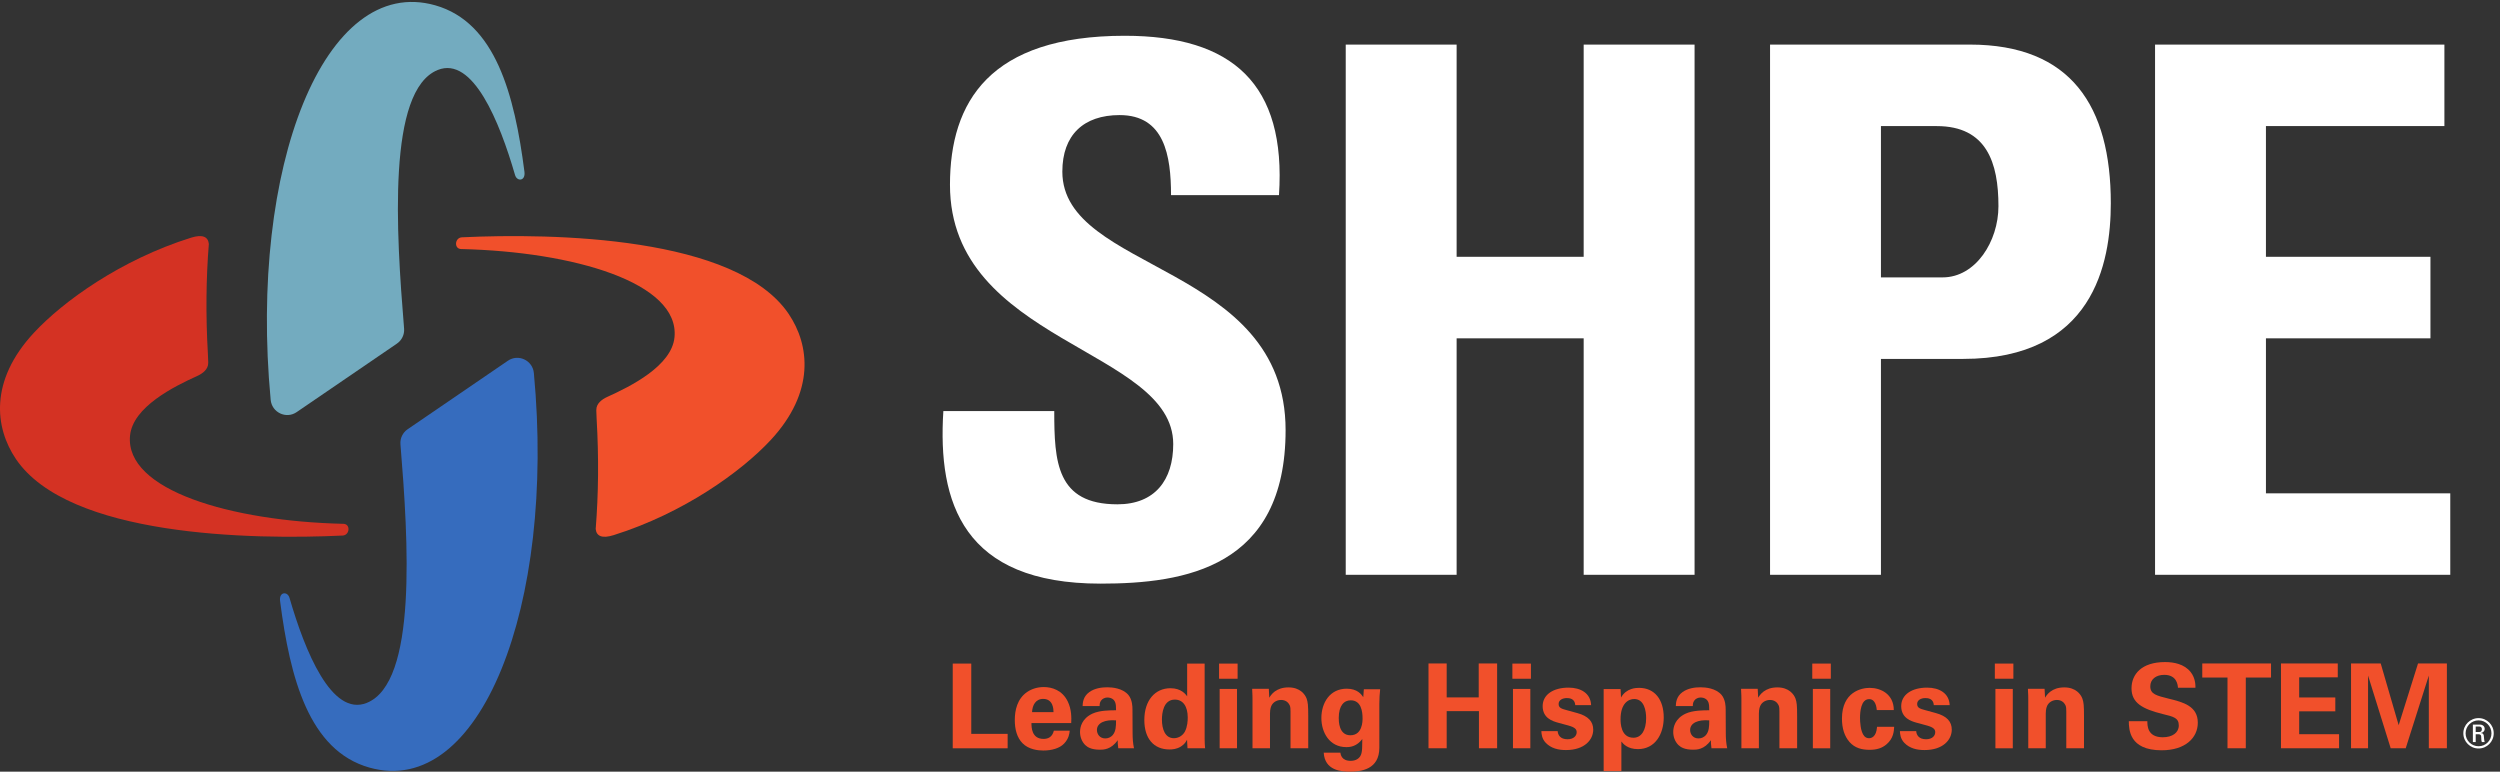 <?xml version="1.0" encoding="UTF-8" standalone="no"?>
<!-- Created with Inkscape (http://www.inkscape.org/) -->

<svg
   version="1.1"
   id="svg1"
   width="669.267"
   height="206.573"
   viewBox="0 0 669.267 206.573"
   sodipodi:docname="SHPE_Rlogo_horiz_RGB_DKBG.eps"
   xmlns:inkscape="http://www.inkscape.org/namespaces/inkscape"
   xmlns:sodipodi="http://sodipodi.sourceforge.net/DTD/sodipodi-0.dtd"
   xmlns="http://www.w3.org/2000/svg"
   xmlns:svg="http://www.w3.org/2000/svg">
  <rect x="0" y="0" width="669.267" height="206.573" fill="#333333" stroke="none"/>
  <defs
     id="defs1" />
  <sodipodi:namedview
     id="namedview1"
     pagecolor="#ffffff"
     bordercolor="#000000"
     borderopacity="0.25"
     inkscape:showpageshadow="2"
     inkscape:pageopacity="0.0"
     inkscape:pagecheckerboard="0"
     inkscape:deskcolor="#d1d1d1">
    <inkscape:page
       x="0"
       y="0"
       inkscape:label="1"
       id="page1"
       width="669.267"
       height="206.573"
       margin="0"
       bleed="0" />
  </sodipodi:namedview>
  <g
     id="g1"
     inkscape:groupmode="layer"
     inkscape:label="1">
    <g
       id="group-R5">
      <path
         id="path2"
         d="m 2215.18,378.422 c -276.43,0 -328.17,162.609 -316.35,347.387 h 223.22 c 0,-101.993 4.43,-187.727 127.12,-187.727 75.39,0 112.35,48.77 112.35,121.211 0,192.168 -449.38,203.992 -449.38,521.817 0,167.04 79.82,300.08 351.81,300.08 217.3,0 325.22,-97.56 310.43,-320.78 h -217.3 c 0,79.83 -13.3,161.13 -103.47,161.13 -72.43,0 -115.3,-39.91 -115.3,-113.82 0,-202.52 449.38,-184.78 449.38,-520.341 0,-276.438 -202.52,-308.957 -372.51,-308.957"
         style="fill:#ffffff;fill-opacity:1;fill-rule:nonzero;stroke:none"
         transform="matrix(0.133,0,0,-0.133,0,206.573)" />
      <path
         id="path3"
         d="m 3187.67,1036.25 v 427.2 h 223.22 V 396.172 H 3187.67 V 872.156 H 2931.94 V 396.172 H 2708.73 V 1463.45 h 223.21 v -427.2 h 255.73"
         style="fill:#ffffff;fill-opacity:1;fill-rule:nonzero;stroke:none"
         transform="matrix(0.133,0,0,-0.133,0,206.573)" />
      <path
         id="path4"
         d="m 3786.02,994.852 h 124.17 c 66.52,0 112.35,72.438 112.35,143.388 0,87.22 -23.65,161.13 -124.17,161.13 h -112.35 z m -223.21,468.598 h 402.08 c 204,0 283.82,-124.18 283.82,-319.3 0,-121.21 -35.48,-313.38 -297.13,-313.38 H 3786.02 V 396.172 H 3562.81 V 1463.45"
         style="fill:#ffffff;fill-opacity:1;fill-rule:nonzero;stroke:none"
         transform="matrix(0.133,0,0,-0.133,0,206.573)" />
      <path
         id="path5"
         d="M 4337.75,396.172 V 1463.45 h 582.42 v -164.08 h -359.21 v -263.12 h 331.13 V 872.156 H 4560.96 V 560.25 h 371.03 V 396.172 h -594.24"
         style="fill:#ffffff;fill-opacity:1;fill-rule:nonzero;stroke:none"
         transform="matrix(0.133,0,0,-0.133,0,206.573)" />
      <path
         id="path6"
         d="M 1917.69,217.5 H 1955 V 76.031 h 73.21 V 46.988 H 1917.69 V 217.5"
         style="fill:#f1502b;fill-opacity:1;fill-rule:nonzero;stroke:none"
         transform="matrix(0.133,0,0,-0.133,0,206.573)" />
      <path
         id="path7"
         d="m 2120.55,119.719 c 0,5.441 -0.48,26.703 -20.79,26.703 -15.35,0 -21.72,-12.75 -22.43,-26.703 z m -44.4,-21.95 c 0,-7.789 0,-31.879 24.32,-31.879 8.75,0 17.48,3.301 20.79,16.531 h 31.87 c -0.47,-5.684 -1.65,-15.832 -11.32,-25.98 -8.75,-9.211 -24.34,-13.93 -41.81,-13.93 -10.16,0 -29.52,1.879 -42.03,14.879 -10.87,11.328 -15.35,27.391 -15.35,46.507 0,19.383 4.72,42.524 24.79,56.454 9.21,6.136 20.55,9.918 33.54,9.918 17,0 37.31,-6.61 48.17,-28.821 8.04,-16.289 7.56,-33.769 7.08,-43.679 h -80.05"
         style="fill:#f1502b;fill-opacity:1;fill-rule:nonzero;stroke:none"
         transform="matrix(0.133,0,0,-0.133,0,206.573)" />
      <path
         id="path8"
         d="m 2207.94,83.832 c 0,-8.023 5.42,-17 17,-17 6.37,0 11.57,3.066 14.88,6.848 6.13,7.559 6.6,16.77 6.6,29.519 -22.43,1.883 -38.48,-5.199 -38.48,-19.367 z m 42.97,-36.844 c -1.17,7.32 -1.17,12.75 -1.17,16.301 -13.23,-19.129 -29.06,-19.129 -35.67,-19.129 -17.24,0 -25.03,4.961 -29.75,9.441 -7.08,7.09 -10.39,16.777 -10.39,26.219 0,9.441 3.31,26.91 25.27,37.071 14.64,6.621 35.66,6.621 47.22,6.621 0,7.789 -0.23,11.558 -1.65,15.808 -3.07,8.75 -12.28,9.918 -15.58,9.918 -4.96,0 -10.16,-2.117 -13.23,-6.609 -2.6,-4.008 -2.6,-7.789 -2.6,-10.617 h -34.24 c 0.24,6.379 0.95,19.129 13.47,28.097 10.86,7.801 24.79,9.68 36.12,9.68 9.92,0 30.7,-1.648 42.51,-15.348 8.03,-9.679 8.27,-23.851 8.27,-29.281 l 0.24,-47.941 c 0,-10.149 0.71,-20.309 2.83,-30.23 h -31.65"
         style="fill:#f1502b;fill-opacity:1;fill-rule:nonzero;stroke:none"
         transform="matrix(0.133,0,0,-0.133,0,206.573)" />
      <path
         id="path9"
         d="m 2362.85,67.301 c 10.16,0 18.42,6.141 22.2,13.469 5.19,9.91 5.67,22.2 5.67,28.09 0,23.379 -10.15,36.141 -25.98,36.141 -23.37,0 -25.97,-28.109 -25.97,-40.148 0,-19.832 6.6,-37.551 24.08,-37.551 z M 2389.54,217.5 h 35.19 V 66.352 c 0,-7.082 0.46,-14.871 0.94,-19.363 h -35.43 l -0.93,17.242 c -2.37,-4.242 -4.73,-8.742 -12.06,-13.461 -8.73,-5.668 -17.93,-6.129 -23.13,-6.129 -31.89,0 -50.78,21.949 -50.78,59.257 0,39.454 21.49,64.012 52.66,64.012 21.49,0 30.47,-12.039 33.54,-16.301 V 217.5"
         style="fill:#f1502b;fill-opacity:1;fill-rule:nonzero;stroke:none"
         transform="matrix(0.133,0,0,-0.133,0,206.573)" />
      <path
         id="path10"
         d="m 2454.95,166.488 h 34.96 V 46.988 h -34.96 z m -1.18,51.012 h 37.32 v -30.469 h -37.32 V 217.5"
         style="fill:#f1502b;fill-opacity:1;fill-rule:nonzero;stroke:none"
         transform="matrix(0.133,0,0,-0.133,0,206.573)" />
      <path
         id="path11"
         d="m 2521.08,145 c 0,0.469 0,13.461 -0.71,21.719 h 33.54 l 0.93,-17.938 c 3.31,5.43 12.76,20.778 38.74,20.778 23.38,0 33.3,-14.168 36.37,-22.438 2.59,-7.32 3.3,-13.449 3.3,-35.66 V 46.988 h -35.66 v 74.16 c 0,4.961 0,9.211 -1.89,12.981 -2.6,5.191 -8.03,10.152 -17,10.152 -7.56,0 -14.4,-3.531 -18.18,-9.211 -2.12,-3.058 -4.25,-8.961 -4.25,-18.179 V 46.988 h -35.19 V 145"
         style="fill:#f1502b;fill-opacity:1;fill-rule:nonzero;stroke:none"
         transform="matrix(0.133,0,0,-0.133,0,206.573)" />
      <path
         id="path12"
         d="m 2718.04,73.211 c 24.56,0 24.56,28.809 24.56,34 0,13.469 -2.6,36.371 -23.85,36.371 -13.23,0 -24.09,-10.16 -24.09,-35.652 0,-5.91 0,-34.719 23.38,-34.719 z m 59.98,92.57 c -0.95,-9.449 -1.65,-17.472 -1.65,-29.511 V 48.18 C 2776.37,4.238 2739.76,0 2716.85,0 c -17,0 -50.3,2.129 -52.43,38.25 h 33.55 c 0.47,-3.539 2.12,-16.531 20.78,-16.531 10.38,0 19.36,4.973 21.72,15.59 1.41,5.91 1.41,10.16 1.65,28.34 -11.1,-14.648 -23.61,-16.297 -32.11,-16.297 -34.24,0 -50.3,29.758 -50.3,58.578 0,30.218 16.76,59.031 51.01,59.031 21.72,0 29.75,-11.813 33.29,-17 l 1.18,15.82 h 32.83"
         style="fill:#f1502b;fill-opacity:1;fill-rule:nonzero;stroke:none"
         transform="matrix(0.133,0,0,-0.133,0,206.573)" />
      <path
         id="path13"
         d="m 2875.32,217.73 h 36.6 v -68.25 h 64.48 v 68.25 h 37.07 V 46.988 h -36.61 v 74.864 h -64.94 V 46.988 h -36.6 V 217.73"
         style="fill:#f1502b;fill-opacity:1;fill-rule:nonzero;stroke:none"
         transform="matrix(0.133,0,0,-0.133,0,206.573)" />
      <path
         id="path14"
         d="m 3045.35,166.488 h 34.95 V 46.988 h -34.95 z m -1.19,51.012 h 37.32 v -30.469 h -37.32 V 217.5"
         style="fill:#f1502b;fill-opacity:1;fill-rule:nonzero;stroke:none"
         transform="matrix(0.133,0,0,-0.133,0,206.573)" />
      <path
         id="path15"
         d="m 3135.33,81.469 c 0.47,-7.559 5.2,-16.289 19.83,-16.289 12.52,0 18.42,7.082 18.42,14.16 0,5.441 -2.83,9.691 -16.52,13.469 l -21.73,5.902 c -9.69,2.828 -30.23,8.738 -30.23,33.059 0,23.152 21.26,37.32 52.19,37.32 24.56,0 44.4,-11.34 45.35,-35.192 h -31.89 c -0.94,13.223 -11.56,14.172 -17,14.172 -9.44,0 -16.52,-4.488 -16.52,-11.8 0,-8.04 5.89,-9.7 16.28,-12.52 l 21.49,-5.91 c 21.73,-5.91 31.88,-17 31.88,-33.301 0,-20.551 -17.7,-41.098 -54.78,-41.098 -15.35,0 -29.99,3.309 -40.85,14.648 -7.8,8.262 -8.51,17.719 -8.75,23.379 h 32.83"
         style="fill:#f1502b;fill-opacity:1;fill-rule:nonzero;stroke:none"
         transform="matrix(0.133,0,0,-0.133,0,206.573)" />
      <path
         id="path16"
         d="m 3313.39,107.68 c 0,14.172 -3.54,38.5 -24.08,38.5 -11.34,0 -27.4,-8.508 -27.4,-40.621 0,-7.079 0.24,-37.309 25.98,-37.309 16.52,0 25.5,15.82 25.5,39.43 z m -51.48,58.582 0.95,-17.024 c 10.85,19.141 30.69,19.383 36.36,19.383 30.94,0 49.59,-23.152 49.59,-59.519 0,-33.762 -17.47,-63.762 -51.96,-63.762 -21.48,0 -30.22,11.34 -33.29,15.352 V 1.18 H 3227.9 V 166.262 h 34.01"
         style="fill:#f1502b;fill-opacity:1;fill-rule:nonzero;stroke:none"
         transform="matrix(0.133,0,0,-0.133,0,206.573)" />
      <path
         id="path17"
         d="m 3401.95,83.832 c 0,-8.023 5.43,-17 17,-17 6.38,0 11.58,3.066 14.89,6.848 6.13,7.559 6.6,16.77 6.6,29.519 -22.43,1.883 -38.49,-5.199 -38.49,-19.367 z m 42.98,-36.844 c -1.18,7.32 -1.18,12.75 -1.18,16.301 -13.22,-19.129 -29.05,-19.129 -35.67,-19.129 -17.23,0 -25.02,4.961 -29.74,9.441 -7.09,7.09 -10.39,16.777 -10.39,26.219 0,9.441 3.3,26.91 25.26,37.071 14.64,6.621 35.67,6.621 47.23,6.621 0,7.789 -0.24,11.558 -1.65,15.808 -3.07,8.75 -12.28,9.918 -15.59,9.918 -4.96,0 -10.15,-2.117 -13.22,-6.609 -2.6,-4.008 -2.6,-7.789 -2.6,-10.617 h -34.24 c 0.24,6.379 0.95,19.129 13.46,28.097 10.86,7.801 24.8,9.68 36.13,9.68 9.92,0 30.7,-1.648 42.5,-15.348 8.04,-9.679 8.27,-23.851 8.27,-29.281 l 0.24,-47.941 c 0,-10.149 0.71,-20.309 2.83,-30.23 h -31.64"
         style="fill:#f1502b;fill-opacity:1;fill-rule:nonzero;stroke:none"
         transform="matrix(0.133,0,0,-0.133,0,206.573)" />
      <path
         id="path18"
         d="m 3505.16,145 c 0,0.469 0,13.461 -0.72,21.719 h 33.54 l 0.93,-17.938 c 3.32,5.43 12.76,20.778 38.75,20.778 23.37,0 33.29,-14.168 36.36,-22.438 2.59,-7.32 3.3,-13.449 3.3,-35.66 V 46.988 h -35.66 v 74.16 c 0,4.961 0,9.211 -1.89,12.981 -2.59,5.191 -8.02,10.152 -17,10.152 -7.56,0 -14.4,-3.531 -18.18,-9.211 -2.13,-3.058 -4.25,-8.961 -4.25,-18.179 V 46.988 h -35.18 V 145"
         style="fill:#f1502b;fill-opacity:1;fill-rule:nonzero;stroke:none"
         transform="matrix(0.133,0,0,-0.133,0,206.573)" />
      <path
         id="path19"
         d="m 3648.97,166.488 h 34.95 V 46.988 h -34.95 z m -1.18,51.012 h 37.32 v -30.469 h -37.32 V 217.5"
         style="fill:#f1502b;fill-opacity:1;fill-rule:nonzero;stroke:none"
         transform="matrix(0.133,0,0,-0.133,0,206.573)" />
      <path
         id="path20"
         d="m 3777.67,123.969 c -0.46,4.261 -1.88,21.972 -15.35,21.972 -16.52,0 -18.41,-25.031 -18.41,-38.011 0,-6.629 0.71,-27.879 8.74,-36.621 3.3,-3.527 6.84,-4.008 9.44,-4.008 3.78,0 14.64,1.648 16.06,22.91 h 34.48 c -0.47,-9.223 -1.65,-23.621 -15.36,-35.18 -8.5,-7.332 -19.12,-11.109 -34,-11.109 -15.82,0 -29.76,3.547 -40.61,15.816 -10.4,12.043 -15.12,27.871 -15.12,46.992 0,54.329 39.91,61.891 55.73,61.891 22.2,0 48.41,-12.289 48.64,-44.652 h -34.24"
         style="fill:#f1502b;fill-opacity:1;fill-rule:nonzero;stroke:none"
         transform="matrix(0.133,0,0,-0.133,0,206.573)" />
      <path
         id="path21"
         d="m 3857.03,81.469 c 0.48,-7.559 5.2,-16.289 19.83,-16.289 12.52,0 18.43,7.082 18.43,14.16 0,5.441 -2.84,9.691 -16.53,13.469 l -21.73,5.902 c -9.68,2.828 -30.22,8.738 -30.22,33.059 0,23.152 21.25,37.32 52.19,37.32 24.55,0 44.4,-11.34 45.34,-35.192 h -31.89 c -0.94,13.223 -11.56,14.172 -16.99,14.172 -9.46,0 -16.55,-4.488 -16.55,-11.8 0,-8.04 5.91,-9.7 16.3,-12.52 l 21.5,-5.91 c 21.73,-5.91 31.88,-17 31.88,-33.301 0,-20.551 -17.71,-41.098 -54.78,-41.098 -15.35,0 -30,3.309 -40.86,14.648 -7.79,8.262 -8.51,17.719 -8.74,23.379 h 32.82"
         style="fill:#f1502b;fill-opacity:1;fill-rule:nonzero;stroke:none"
         transform="matrix(0.133,0,0,-0.133,0,206.573)" />
      <path
         id="path22"
         d="m 4016.44,166.488 h 34.96 V 46.988 h -34.96 z m -1.18,51.012 h 37.32 v -30.469 h -37.32 V 217.5"
         style="fill:#f1502b;fill-opacity:1;fill-rule:nonzero;stroke:none"
         transform="matrix(0.133,0,0,-0.133,0,206.573)" />
      <path
         id="path23"
         d="m 4082.57,145 c 0,0.469 0,13.461 -0.71,21.719 h 33.54 l 0.94,-17.938 c 3.31,5.43 12.75,20.778 38.73,20.778 23.38,0 33.3,-14.168 36.37,-22.438 2.59,-7.32 3.3,-13.449 3.3,-35.66 V 46.988 h -35.66 v 74.16 c 0,4.961 0,9.211 -1.88,12.981 -2.6,5.191 -8.04,10.152 -17.01,10.152 -7.55,0 -14.4,-3.531 -18.18,-9.211 -2.13,-3.058 -4.25,-8.961 -4.25,-18.179 V 46.988 h -35.19 V 145"
         style="fill:#f1502b;fill-opacity:1;fill-rule:nonzero;stroke:none"
         transform="matrix(0.133,0,0,-0.133,0,206.573)" />
      <path
         id="path24"
         d="m 4322.27,101.539 c 0,-8.02 -0.47,-32.348 30.94,-32.348 19.84,0 32.35,9.438 32.35,23.848 0,15.121 -10.63,17.723 -32.35,22.91 -40.62,10.16 -62.82,22.199 -62.82,51.711 0,28.11 20.08,52.899 67.54,52.899 17.71,0 38.73,-4 51.47,-20.071 9.69,-12.277 9.69,-25.968 9.69,-31.636 h -35.18 c -0.47,5.898 -2.37,25.968 -27.64,25.968 -17,0 -28.1,-9.211 -28.1,-23.14 0,-15.809 12.52,-18.66 37.08,-24.801 29.51,-7.078 58.57,-15.109 58.57,-48.398 0,-30.699 -25.51,-55.5 -72.75,-55.5 -65.41,0 -65.88,42.039 -66.11,58.559 h 37.31"
         style="fill:#f1502b;fill-opacity:1;fill-rule:nonzero;stroke:none"
         transform="matrix(0.133,0,0,-0.133,0,206.573)" />
      <path
         id="path25"
         d="m 4483.57,189.391 h -50.77 v 28.339 h 138.38 v -28.339 h -50.77 V 46.988 h -36.84 V 189.391"
         style="fill:#f1502b;fill-opacity:1;fill-rule:nonzero;stroke:none"
         transform="matrix(0.133,0,0,-0.133,0,206.573)" />
      <path
         id="path26"
         d="m 4591.26,217.73 h 114.3 v -27.871 h -77.69 v -40.621 h 72.73 v -27.867 h -72.73 V 75.34 h 80.28 V 46.988 H 4591.26 V 217.73"
         style="fill:#f1502b;fill-opacity:1;fill-rule:nonzero;stroke:none"
         transform="matrix(0.133,0,0,-0.133,0,206.573)" />
      <path
         id="path27"
         d="m 4732.24,217.73 h 59.75 l 36.13,-124.21 38.97,124.21 h 58.09 V 46.988 h -36.36 V 193.41 L 4842.29,46.988 h -30.22 L 4766.49,193.41 V 46.988 h -34.25 V 217.73"
         style="fill:#f1502b;fill-opacity:1;fill-rule:nonzero;stroke:none"
         transform="matrix(0.133,0,0,-0.133,0,206.573)" />
      <path
         id="path28"
         d="m 798.891,861.52 c 9.918,6.777 15.457,18.214 14.476,30.175 -15.988,194.785 -34.187,479.745 67.828,520.675 70.602,28.33 124.295,-103.8 155.475,-211.42 3.95,-13.63 21.41,-12.6 18.96,6.45 -20.05,155.89 -58.442,300.67 -179.509,335.07 -222.902,63.32 -375.387,-324.83 -331.308,-794.064 2.386,-25.468 31.148,-39.211 52.265,-24.777 L 798.891,861.52"
         style="fill:#73abbf;fill-opacity:1;fill-rule:nonzero;stroke:none"
         transform="matrix(0.133,0,0,-0.133,0,206.573)" />
      <path
         id="path29"
         d="M 820.512,689.195 C 810.598,682.418 805.059,670.984 806.039,659.02 822.023,464.23 840.227,179.27 738.211,138.352 667.605,110.02 613.914,242.141 582.727,349.762 578.781,363.391 561.316,362.371 563.77,343.32 583.828,187.43 622.215,42.641 743.281,8.25 c 222.91,-63.32 375.389,324.832 331.309,794.07 -2.39,25.461 -31.15,39.2 -52.26,24.766 L 820.512,689.195"
         style="fill:#366cbe;fill-opacity:1;fill-rule:nonzero;stroke:none"
         transform="matrix(0.133,0,0,-0.133,0,206.573)" />
      <path
         id="path30"
         d="m 691.289,498.801 c -226.055,5.301 -440.23,67.543 -429.547,177.601 5.582,57.618 88.274,98.743 134.973,119.864 11.543,5.222 22.531,13.742 22.394,26.386 0,0.227 0.039,0.567 0.039,0.813 -0.25,6.238 -0.476,12.09 -0.699,17.754 -4.461,76.98 -3.664,151.219 1.914,221.041 -1.48,14.52 -12.863,19.7 -35.925,12.46 C 243.379,1030.49 127.152,946.742 68.269,883.406 -21.941,786.363 -10.309,691.961 31.977,629.344 137.676,472.809 507.109,466.59 689.539,475.191 c 14.758,0.688 16.399,23.27 1.75,23.61"
         style="fill:#d43223;fill-opacity:1;fill-rule:nonzero;stroke:none"
         transform="matrix(0.133,0,0,-0.133,0,206.573)" />
      <path
         id="path31"
         d="m 928.113,1051.91 c 226.057,-5.29 440.237,-67.527 429.547,-177.59 -5.58,-57.625 -88.27,-98.75 -134.97,-119.871 -11.54,-5.222 -22.53,-13.738 -22.39,-26.386 0,-0.223 -0.04,-0.567 -0.04,-0.809 0.25,-6.242 0.47,-12.082 0.69,-17.754 4.47,-76.973 3.67,-151.223 -1.91,-221.051 1.49,-14.519 12.87,-19.687 35.93,-12.461 141.06,44.231 257.28,127.985 316.17,191.325 90.21,97.039 78.58,191.445 36.29,254.058 -105.7,156.539 -475.14,162.769 -657.563,154.159 -14.758,-0.7 -16.394,-23.28 -1.754,-23.62"
         style="fill:#f1502b;fill-opacity:1;fill-rule:nonzero;stroke:none"
         transform="matrix(0.133,0,0,-0.133,0,206.573)" />
      <path
         id="path32"
         d="m 4983.18,79.75 h 7.32 c 1.74,0 3.02,0.559 3.86,1.672 0.84,1.117 1.26,2.449 1.26,4.027 0,0.652 -0.07,1.281 -0.24,1.91 -0.17,0.621 -0.45,1.191 -0.86,1.711 -0.4,0.519 -0.93,0.93 -1.58,1.258 -0.65,0.32 -1.47,0.492 -2.44,0.492 h -7.32 z m 0,-20.25 h -5.69 v 35.219 h 13.98 c 1.68,0 3.15,-0.258 4.4,-0.777 1.25,-0.519 2.27,-1.172 3.09,-1.992 0.81,-0.801 1.41,-1.75 1.79,-2.801 0.38,-1.059 0.57,-2.129 0.57,-3.219 0,-2.059 -0.71,-3.809 -2.11,-5.281 -1.42,-1.457 -3.25,-2.41 -5.54,-2.848 v -0.16 c 1.08,-0.109 2,-0.32 2.76,-0.609 0.77,-0.312 1.39,-0.77 1.88,-1.43 0.49,-0.641 0.85,-1.512 1.09,-2.602 0.25,-1.078 0.4,-2.531 0.45,-4.309 0,-0.371 0.04,-0.973 0.13,-1.793 0.08,-0.809 0.18,-1.66 0.28,-2.559 0.11,-0.898 0.25,-1.789 0.4,-2.68 0.17,-0.898 0.35,-1.609 0.58,-2.16 h -5.62 c -0.7,1.25 -1.07,2.922 -1.1,5 -0.02,2.09 -0.15,4.32 -0.36,6.719 -0.11,0.922 -0.36,1.652 -0.77,2.191 -0.41,0.539 -0.88,0.949 -1.43,1.219 -0.54,0.27 -1.09,0.43 -1.67,0.492 -0.56,0.051 -1.03,0.078 -1.41,0.078 h -5.7 z m 5.77,43.68 c -3.63,0 -7.03,-0.668 -10.2,-2.032 -3.18,-1.359 -5.94,-3.207 -8.3,-5.578 -2.36,-2.352 -4.22,-5.121 -5.57,-8.289 -1.36,-3.172 -2.04,-6.551 -2.04,-10.133 0,-3.629 0.68,-7.027 2.04,-10.16 1.35,-3.148 3.21,-5.899 5.57,-8.258 2.36,-2.371 5.12,-4.211 8.3,-5.57 3.17,-1.359 6.57,-2.031 10.2,-2.031 3.64,0 7.03,0.672 10.17,2.031 3.14,1.359 5.89,3.199 8.21,5.57 2.34,2.359 4.18,5.109 5.54,8.258 1.36,3.133 2.03,6.531 2.03,10.16 0,3.582 -0.67,6.961 -2.03,10.133 -1.36,3.168 -3.2,5.938 -5.54,8.289 -2.32,2.371 -5.07,4.219 -8.21,5.578 -3.14,1.364 -6.53,2.032 -10.17,2.032 z m 0,4.55 c 4.23,0 8.2,-0.8 11.88,-2.39 3.69,-1.602 6.91,-3.781 9.68,-6.52 2.76,-2.731 4.95,-5.961 6.55,-9.672 1.59,-3.707 2.39,-7.688 2.39,-11.918 0,-4.281 -0.8,-8.281 -2.39,-11.992 -1.6,-3.719 -3.79,-6.957 -6.55,-9.727 -2.77,-2.762 -5.99,-4.941 -9.68,-6.543 -3.68,-1.598 -7.65,-2.398 -11.88,-2.398 -4.22,0 -8.2,0.801 -11.91,2.398 -3.72,1.601 -6.97,3.781 -9.77,6.543 -2.79,2.77 -4.98,6.008 -6.58,9.727 -1.6,3.711 -2.4,7.711 -2.4,11.992 0,4.23 0.8,8.211 2.4,11.918 1.6,3.711 3.79,6.941 6.58,9.672 2.8,2.739 6.05,4.918 9.77,6.52 3.71,1.59 7.69,2.39 11.91,2.39"
         style="fill:#ffffff;fill-opacity:1;fill-rule:nonzero;stroke:none"
         transform="matrix(0.133,0,0,-0.133,0,206.573)" />
    </g>
  </g>
</svg>
